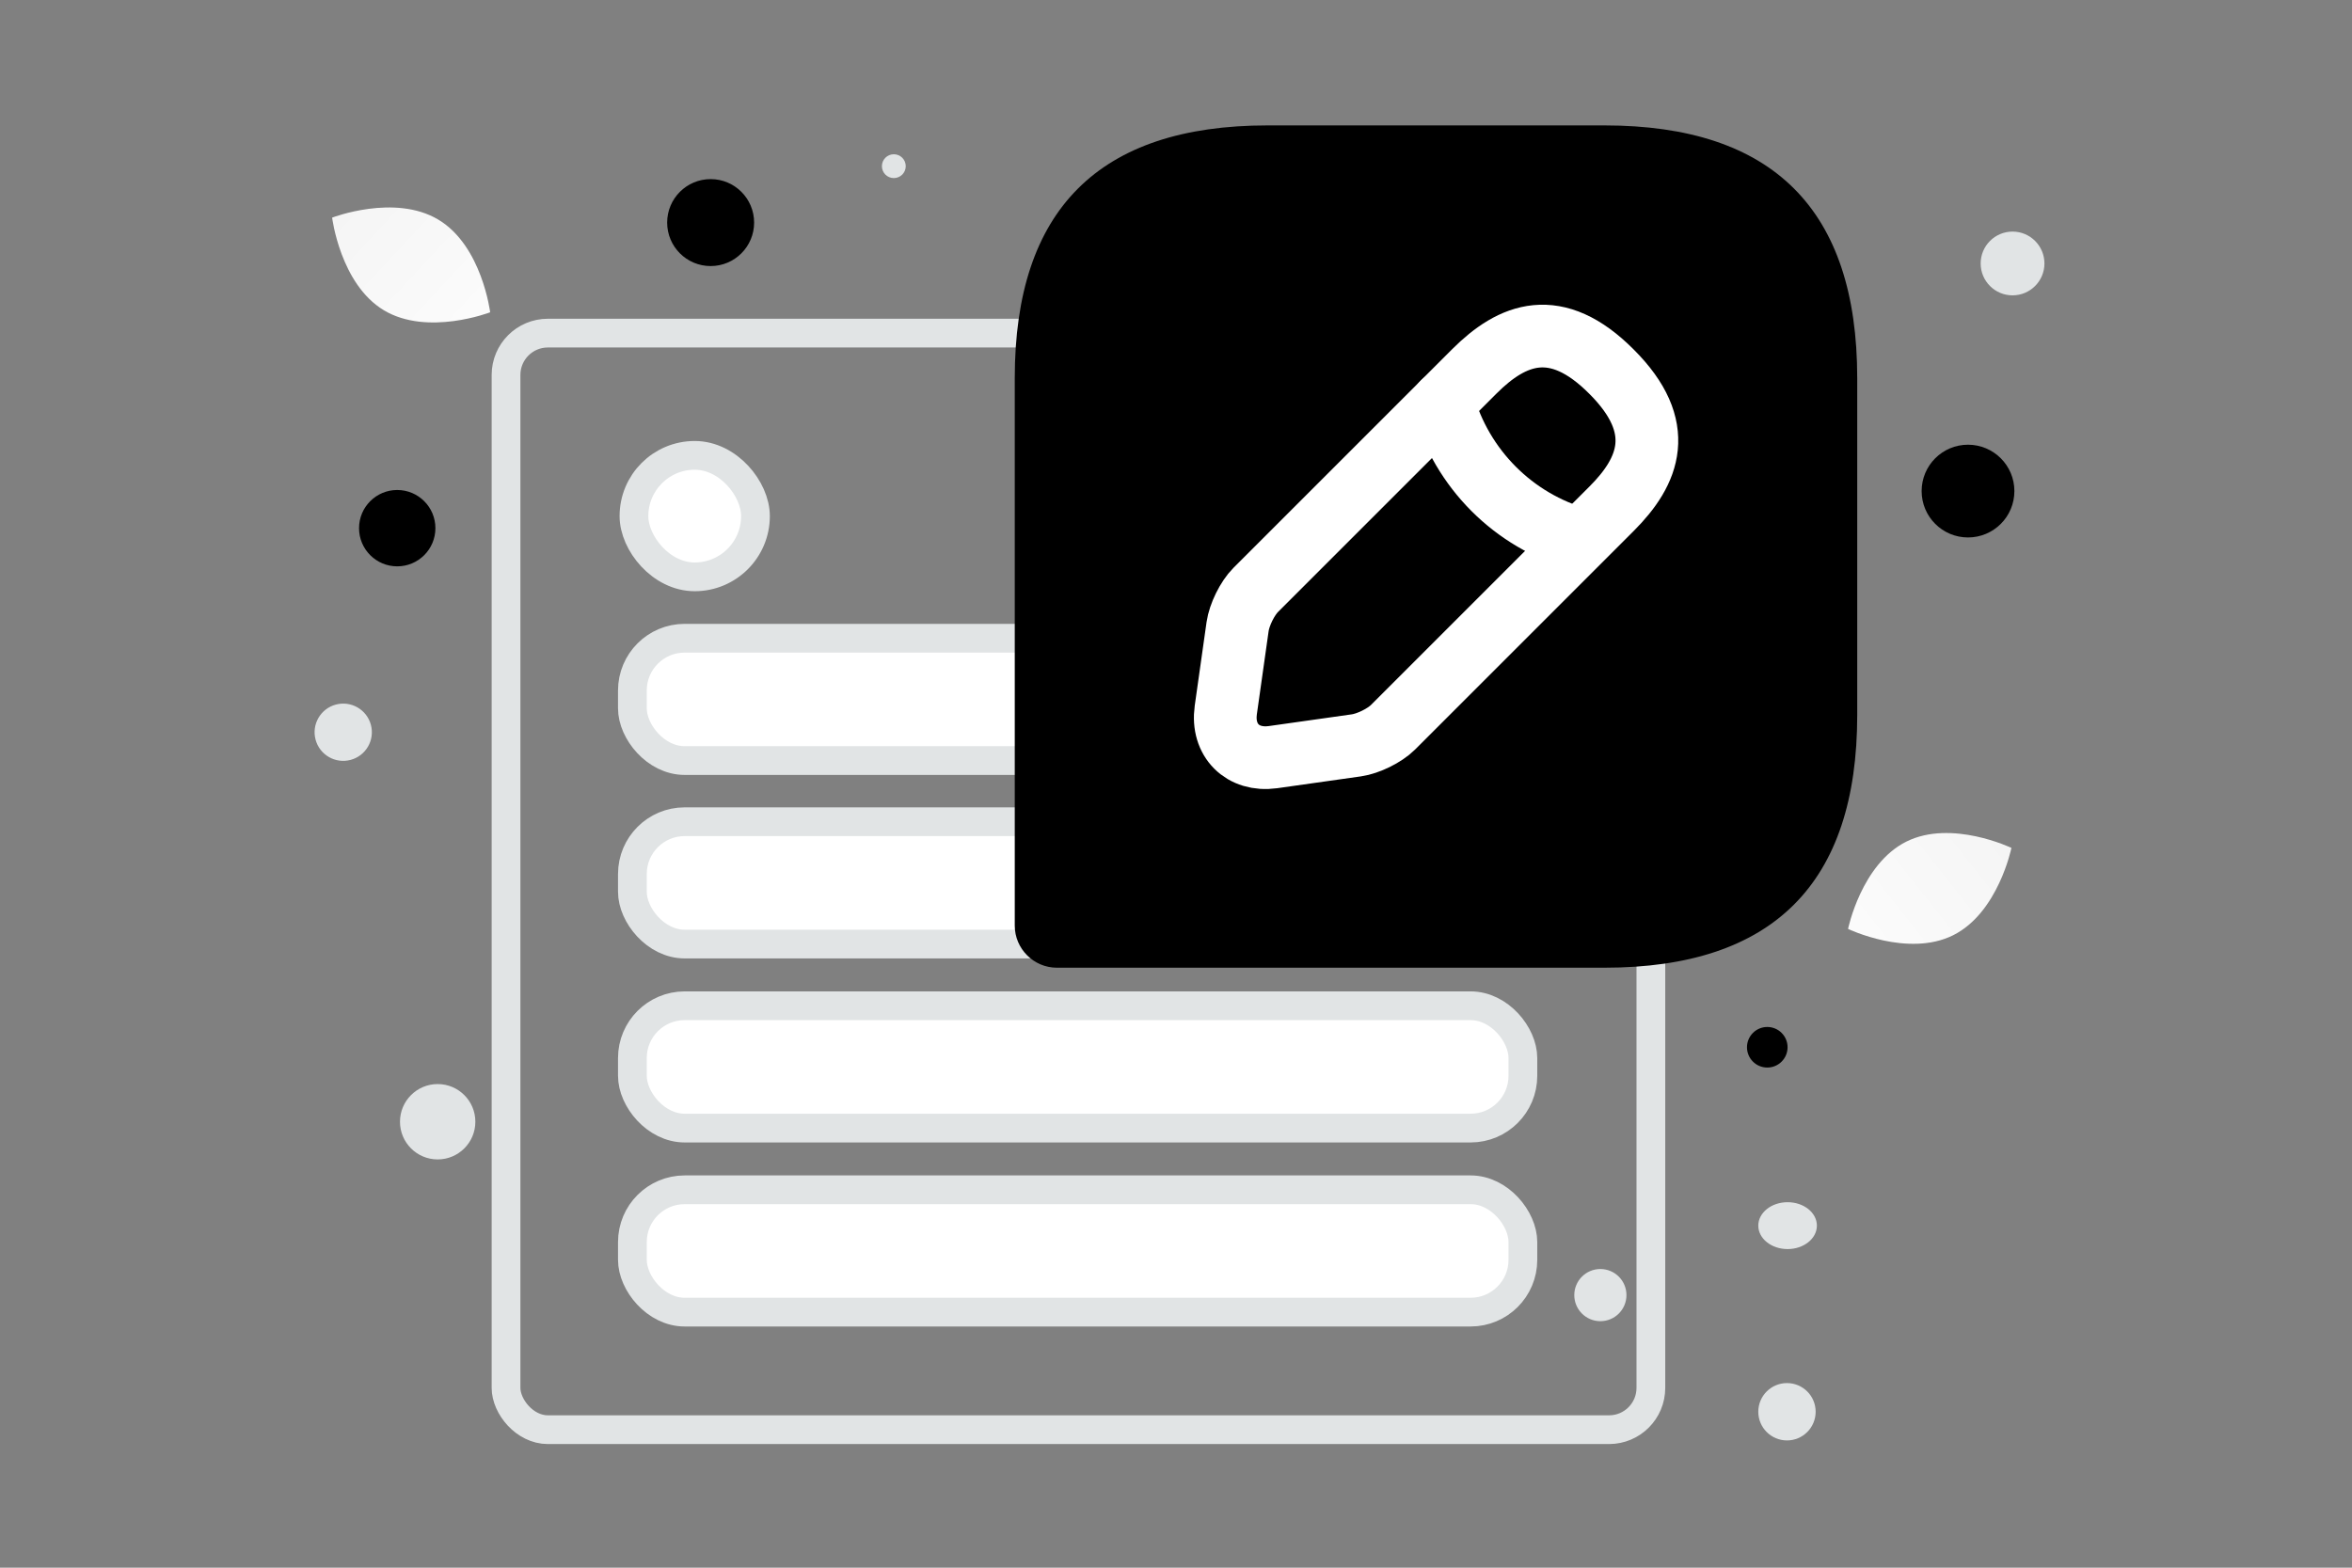 <svg width="900" height="600" viewBox="0 0 900 600" fill="none" xmlns="http://www.w3.org/2000/svg"><rect x="0" y="0" width="900" height="600" fill="#808080" stroke="none"/><path fill="transparent" d="M0 0h900v600H0z"/><rect x="582.736" y="361.317" width="340.751" height="46.821" rx="20" transform="rotate(-180 582.736 361.317)" fill="#fff" stroke="#E1E4E5" stroke-width="11"/><rect x="582.736" y="431.752" width="340.751" height="46.821" rx="20" transform="rotate(-180 582.736 431.752)" fill="#fff" stroke="#E1E4E5" stroke-width="11"/><rect x="582.736" y="502.188" width="340.751" height="46.821" rx="20" transform="rotate(-180 582.736 502.188)" fill="#fff" stroke="#E1E4E5" stroke-width="11"/><rect x="631.711" y="547.182" width="438.076" height="419.688" rx="16" transform="rotate(-180 631.711 547.182)" stroke="#E1E4E5" stroke-width="11"/><rect x="582.736" y="291.087" width="106.647" height="46.821" rx="20" transform="rotate(-180 582.736 291.087)" fill="#fff" stroke="#E1E4E5" stroke-width="11"/><rect x="452.677" y="291.087" width="210.693" height="46.821" rx="20" transform="rotate(-180 452.677 291.087)" fill="#fff" stroke="#E1E4E5" stroke-width="11"/><rect x="289.082" y="220.776" width="46.495" height="46.495" rx="23.248" transform="rotate(-180 289.082 220.776)" fill="#fff" stroke="#E1E4E5" stroke-width="11"/><path d="M613.961 48H485.013c-64.475 0-96.712 32.237-96.712 96.712v209.541c0 8.865 7.254 16.119 16.119 16.119h209.541c64.475 0 96.712-32.237 96.712-96.712V144.712c0-64.475-32.237-96.712-96.712-96.712z" fill="#000"/><path d="M564.156 142.135 480.5 225.79c-3.223 3.224-6.286 9.51-6.931 14.023l-4.513 31.915c-1.612 11.605 6.448 19.665 18.053 18.053l31.914-4.513c4.514-.645 10.8-3.708 14.024-6.931l83.656-83.656c14.345-14.345 21.276-31.109 0-52.385-21.277-21.438-38.04-14.668-52.547-.161z" stroke="#fff" stroke-width="24" stroke-miterlimit="10" stroke-linecap="round" stroke-linejoin="round"/><path d="M552.226 154.061c7.092 25.306 26.918 45.293 52.386 52.385" stroke="#fff" stroke-width="24" stroke-miterlimit="10" stroke-linecap="round" stroke-linejoin="round"/><path d="M747.332 357.966c-17.26 8.562-40.168-2.447-40.168-2.447s5.091-24.886 22.36-33.436c17.26-8.562 40.159 2.435 40.159 2.435s-5.091 24.886-22.351 33.448z" fill="url(#a)"/><path d="M146.916 118.765c16.694 10.006 40.644.757 40.644.757s-3.131-25.468-19.835-35.461c-16.694-10.006-40.634-.768-40.634-.768s3.132 25.467 19.825 35.472z" fill="url(#b)"/><circle cx="753.066" cy="187.951" r="17.748" transform="rotate(180 753.066 187.951)" fill="#000"/><circle cx="151.999" cy="202.146" r="14.611" transform="rotate(180 151.999 202.146)" fill="#000"/><circle r="16.639" transform="matrix(-1 0 0 1 271.929 85.19)" fill="#000"/><circle r="7.765" transform="matrix(-1 0 0 1 676.253 400.818)" fill="#000"/><circle r="9.983" transform="matrix(-1 0 0 1 612.388 495.674)" fill="#E1E4E5"/><circle r="14.421" transform="matrix(-1 0 0 1 167.476 429.324)" fill="#E1E4E5"/><circle r="10.975" transform="matrix(-1 0 0 1 683.79 540.318)" fill="#E1E4E5"/><circle r="12.202" transform="matrix(-1 0 0 1 770.107 100.838)" fill="#E1E4E5"/><circle r="10.957" transform="scale(1 -1) rotate(-75 -116.944 -225.705)" fill="#E1E4E5"/><circle r="4.561" transform="matrix(-1 0 0 1 342.024 63.598)" fill="#E1E4E5"/><ellipse rx="11.213" ry="8.97" transform="matrix(-1 0 0 1 684.027 469.087)" fill="#E1E4E5"/><defs><linearGradient id="a" x1="681.052" y1="384.672" x2="823.413" y2="272.065" gradientUnits="userSpaceOnUse"><stop stop-color="#fff"/><stop offset="1" stop-color="#EEE"/></linearGradient><linearGradient id="b" x1="211.517" y1="150.972" x2="77.193" y2="26.167" gradientUnits="userSpaceOnUse"><stop stop-color="#fff"/><stop offset="1" stop-color="#EEE"/></linearGradient></defs></svg>